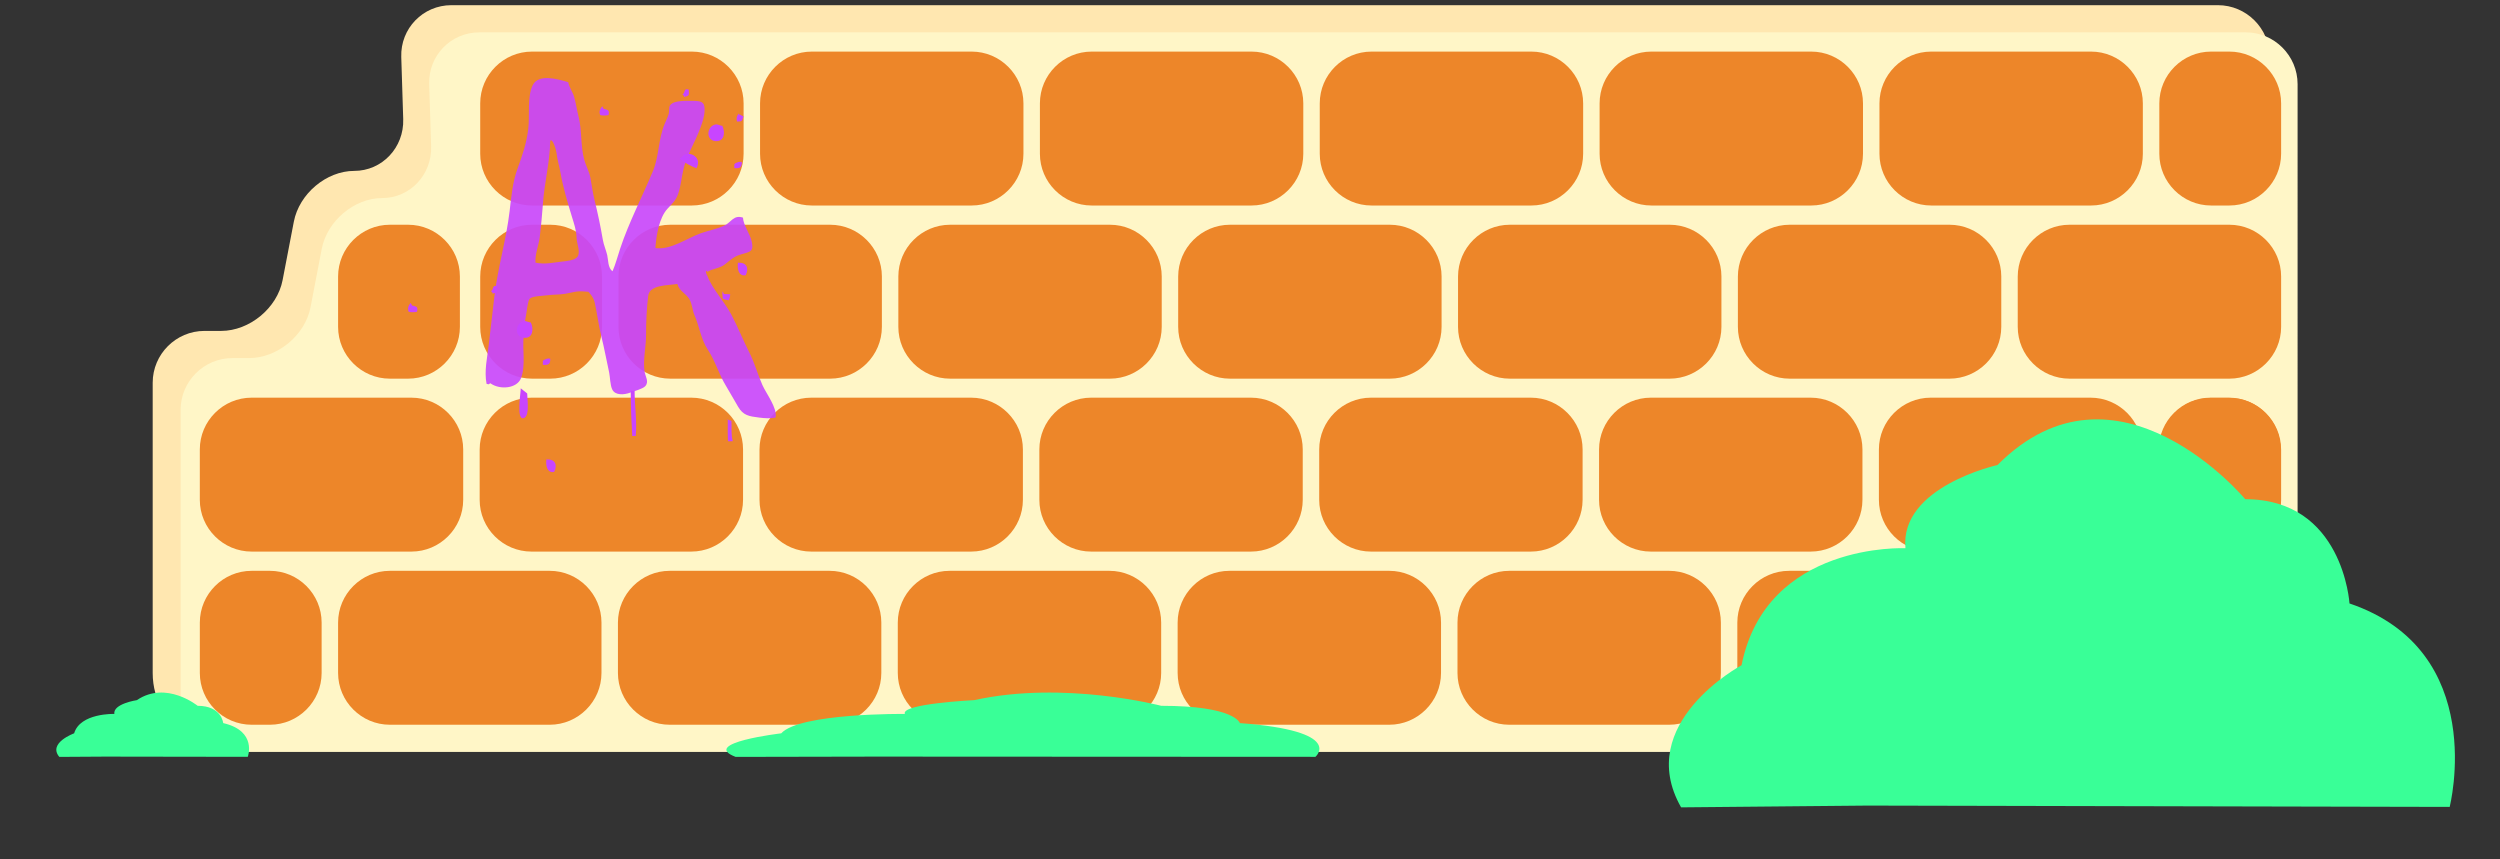 <?xml version="1.0" encoding="utf-8"?>
<!-- Generator: Adobe Illustrator 15.0.0, SVG Export Plug-In . SVG Version: 6.00 Build 0)  -->
<!DOCTYPE svg PUBLIC "-//W3C//DTD SVG 1.1//EN" "http://www.w3.org/Graphics/SVG/1.1/DTD/svg11.dtd">
<svg version="1.1" id="Layer_1" xmlns="http://www.w3.org/2000/svg" xmlns:xlink="http://www.w3.org/1999/xlink" x="0px" y="0px"
	 width="483px" height="166px" viewBox="-3.5 0 483 166" enable-background="new -3.5 0 483 166" xml:space="preserve">
<rect x="-3.5" y="0" width="483" height="166" fill="#333333" stroke="none"/>
<g>
	<path fill="#FFE7B0" d="M435,130.02c0,5.5-4.5,10-10,10H49.228c-5.5,0-12.976,0-16.614,0c-3.638,0-6.614-4.5-6.614-10V73.933
		c0-5.5,4.5-10,10-10h3.213c5.5,0,10.849-4.419,11.887-9.82l2.167-11.275c1.038-5.401,6.288-9.82,11.667-9.82
		s9.639-4.498,9.468-9.995l-0.377-12.028C73.854,5.498,78.213,1,83.713,1H425c5.5,0,10,4.5,10,10V130.02z"/>
</g>
<g>
	<path fill="#FFF6C7" d="M440.394,135.27c0,5.5-4.5,10-10,10h-389c-5.5,0-10-4.5-10-10V79.183c0-5.5,4.5-10,10-10h3.213
		c5.5,0,10.85-4.419,11.887-9.82l2.167-11.275c1.038-5.401,6.288-9.82,11.667-9.82s9.639-4.498,9.467-9.995L79.42,16.246
		c-0.172-5.498,4.188-9.995,9.688-9.995h341.287c5.5,0,10,4.5,10,10L440.394,135.27L440.394,135.27z"/>
</g>
<g>
	<path fill="#ED8629" d="M166.879,63.157c0,5.5-4.5,10-10,10h-30.887c-5.5,0-10-4.5-10-10V53.42c0-5.5,4.5-10,10-10h30.887
		c5.5,0,10,4.5,10,10V63.157z"/>
</g>
<g>
	<path fill="#ED8629" d="M220.945,63.157c0,5.5-4.5,10-10,10H180.06c-5.5,0-10-4.5-10-10V53.42c0-5.5,4.5-10,10-10h30.885
		c5.5,0,10,4.5,10,10V63.157L220.945,63.157z"/>
</g>
<g>
	<path fill="#ED8629" d="M275.014,63.157c0,5.5-4.5,10-10,10h-30.888c-5.5,0-10-4.5-10-10V53.42c0-5.5,4.5-10,10-10h30.888
		c5.5,0,10,4.5,10,10V63.157z"/>
</g>
<g>
	<path fill="#ED8629" d="M329.079,63.157c0,5.5-4.5,10-10,10h-30.886c-5.5,0-10-4.5-10-10V53.42c0-5.5,4.5-10,10-10h30.886
		c5.5,0,10,4.5,10,10V63.157z"/>
</g>
<g>
	<path fill="#ED8629" d="M383.146,63.157c0,5.5-4.5,10-10,10H342.26c-5.5,0-10-4.5-10-10V53.42c0-5.5,4.5-10,10-10h30.888
		c5.5,0,10,4.5,10,10L383.146,63.157L383.146,63.157z"/>
</g>
<g>
	<path fill="#ED8629" d="M437.213,63.157c0,5.5-4.5,10-10,10h-30.886c-5.5,0-10-4.5-10-10V53.42c0-5.5,4.5-10,10-10h30.886
		c5.5,0,10,4.5,10,10V63.157z"/>
</g>
<g>
	<path fill="#ED8629" d="M140.163,29.704c0,5.5-4.5,10-10,10H99.277c-5.5,0-10-4.5-10-10v-9.736c0-5.5,4.5-10,10-10h30.886
		c5.5,0,10,4.5,10,10V29.704z"/>
</g>
<g>
	<path fill="#ED8629" d="M194.23,29.704c0,5.5-4.5,10-10,10h-30.887c-5.5,0-10-4.5-10-10v-9.736c0-5.5,4.5-10,10-10h30.887
		c5.5,0,10,4.5,10,10V29.704z"/>
</g>
<g>
	<path fill="#ED8629" d="M248.297,29.704c0,5.5-4.5,10-10,10h-30.886c-5.5,0-10-4.5-10-10v-9.736c0-5.5,4.5-10,10-10h30.886
		c5.5,0,10,4.5,10,10V29.704z"/>
</g>
<g>
	<path fill="#ED8629" d="M302.364,29.704c0,5.5-4.5,10-10,10h-30.888c-5.5,0-10-4.5-10-10v-9.736c0-5.5,4.5-10,10-10h30.888
		c5.5,0,10,4.5,10,10V29.704z"/>
</g>
<g>
	<path fill="#ED8629" d="M356.431,29.704c0,5.5-4.5,10-10,10h-30.887c-5.5,0-10-4.5-10-10v-9.736c0-5.5,4.5-10,10-10h30.887
		c5.5,0,10,4.5,10,10V29.704z"/>
</g>
<g>
	<path fill="#ED8629" d="M410.498,29.704c0,5.5-4.5,10-10,10h-30.887c-5.5,0-10-4.5-10-10v-9.736c0-5.5,4.5-10,10-10h30.887
		c5.5,0,10,4.5,10,10V29.704z"/>
</g>
<g>
	<path fill="#ED8629" d="M85.351,63.157c0,5.5-4.5,10-10,10H71.82c-5.5,0-10-4.5-10-10V53.42c0-5.5,4.5-10,10-10h3.531
		c5.5,0,10,4.5,10,10V63.157z"/>
</g>
<g>
	<path fill="#ED8629" d="M112.809,63.157c0,5.5-4.5,10-10,10h-3.531c-5.5,0-10-4.5-10-10V53.42c0-5.5,4.5-10,10-10h3.531
		c5.5,0,10,4.5,10,10V63.157z"/>
</g>
<g>
	<path fill="#ED8629" d="M437.213,96.611c0,5.5-4.5,10-10,10h-3.531c-5.5,0-10-4.5-10-10v-9.736c0-5.5,4.5-10,10-10h3.531
		c5.5,0,10,4.5,10,10V96.611z"/>
</g>
<g>
	<path fill="#ED8629" d="M437.213,29.704c0,5.5-4.5,10-10,10h-3.531c-5.5,0-10-4.5-10-10v-9.736c0-5.5,4.5-10,10-10h3.531
		c5.5,0,10,4.5,10,10V29.704z"/>
</g>
<g>
	<path fill="#ED8629" d="M85.99,96.566c0,5.5-4.5,10-10,10H45.104c-5.5,0-10-4.5-10-10V86.83c0-5.5,4.5-10,10-10H75.99
		c5.5,0,10,4.5,10,10V96.566z"/>
</g>
<g>
	<path fill="#ED8629" d="M112.705,130.02c0,5.5-4.5,10-10,10H71.819c-5.5,0-10-4.5-10-10v-9.736c0-5.5,4.5-10,10-10h30.886
		c5.5,0,10,4.5,10,10V130.02z"/>
</g>
<g>
	<path fill="#ED8629" d="M166.772,130.02c0,5.5-4.5,10-10,10h-30.886c-5.5,0-10-4.5-10-10v-9.736c0-5.5,4.5-10,10-10h30.887
		c5.5,0,10,4.5,10,10L166.772,130.02L166.772,130.02z"/>
</g>
<g>
	<path fill="#ED8629" d="M220.839,130.02c0,5.5-4.5,10-10,10h-30.886c-5.5,0-10-4.5-10-10v-9.736c0-5.5,4.5-10,10-10h30.886
		c5.5,0,10,4.5,10,10V130.02z"/>
</g>
<g>
	<path fill="#ED8629" d="M274.906,130.02c0,5.5-4.5,10-10,10H234.02c-5.5,0-10-4.5-10-10v-9.736c0-5.5,4.5-10,10-10h30.888
		c5.5,0,10,4.5,10,10L274.906,130.02L274.906,130.02z"/>
</g>
<g>
	<path fill="#ED8629" d="M328.973,130.02c0,5.5-4.5,10-10,10h-30.886c-5.5,0-10-4.5-10-10v-9.736c0-5.5,4.5-10,10-10h30.886
		c5.5,0,10,4.5,10,10V130.02z"/>
</g>
<g>
	<path fill="#ED8629" d="M383.04,130.02c0,5.5-4.5,10-10,10h-30.887c-5.5,0-10-4.5-10-10v-9.736c0-5.5,4.5-10,10-10h30.887
		c5.5,0,10,4.5,10,10V130.02z"/>
</g>
<g>
	<path fill="#ED8629" d="M437.106,130.02c0,5.5-4.5,10-10,10H396.22c-5.5,0-10-4.5-10-10v-9.736c0-5.5,4.5-10,10-10h30.887
		c5.5,0,10,4.5,10,10V130.02z"/>
</g>
<g>
	<path fill="#ED8629" d="M140.057,96.566c0,5.5-4.5,10-10,10H99.171c-5.5,0-10-4.5-10-10V86.83c0-5.5,4.5-10,10-10h30.886
		c5.5,0,10,4.5,10,10V96.566z"/>
</g>
<g>
	<path fill="#ED8629" d="M194.124,96.566c0,5.5-4.5,10-10,10h-30.887c-5.5,0-10-4.5-10-10V86.83c0-5.5,4.5-10,10-10h30.887
		c5.5,0,10,4.5,10,10V96.566z"/>
</g>
<g>
	<path fill="#ED8629" d="M248.189,96.566c0,5.5-4.5,10-10,10h-30.885c-5.5,0-10-4.5-10-10V86.83c0-5.5,4.5-10,10-10h30.885
		c5.5,0,10,4.5,10,10V96.566z"/>
</g>
<g>
	<path fill="#ED8629" d="M302.258,96.566c0,5.5-4.5,10-10,10h-30.887c-5.5,0-10-4.5-10-10V86.83c0-5.5,4.5-10,10-10h30.887
		c5.5,0,10,4.5,10,10V96.566z"/>
</g>
<g>
	<path fill="#ED8629" d="M356.324,96.566c0,5.5-4.5,10-10,10h-30.887c-5.5,0-10-4.5-10-10V86.83c0-5.5,4.5-10,10-10h30.887
		c5.5,0,10,4.5,10,10V96.566z"/>
</g>
<g>
	<path fill="#ED8629" d="M410.392,96.566c0,5.5-4.5,10-10,10h-30.887c-5.5,0-10-4.5-10-10V86.83c0-5.5,4.5-10,10-10h30.887
		c5.5,0,10,4.5,10,10V96.566z"/>
</g>
<g>
	<path fill="#ED8629" d="M58.639,130.02c0,5.5-4.5,10-10,10h-3.531c-5.5,0-10-4.5-10-10v-9.736c0-5.5,4.5-10,10-10h3.531
		c5.5,0,10,4.5,10,10V130.02z"/>
</g>
<g>
	<path fill="#ED8629" d="M437.106,96.566c0,5.5-4.5,10-10,10h-3.531c-5.5,0-10-4.5-10-10V86.83c0-5.5,4.5-10,10-10h3.531
		c5.5,0,10,4.5,10,10V96.566z"/>
</g>
<path opacity="0.9" fill="#C845FF" d="M143.788,74.369c-0.945-2.139-1.459-4.183-2.54-6.317c-1.211-2.394-2.164-4.819-3.448-7.264
	c-1.32-2.518-3.646-4.899-4.592-7.4c-0.161-0.428-0.402-0.597-0.291-1.097c0.103,0.05,0.182,0.177,0.29,0.213
	c0.914-0.6,2.347-0.632,3.371-1.445c1.223-0.971,1.78-1.565,3.312-1.976c1.792-0.477,2.216-0.643,1.85-2.41
	c-0.298-1.442-1.633-3.185-1.695-4.629c-1.791-0.598-2.257,0.89-3.54,1.504c-1.407,0.673-3.117,0.992-4.622,1.519
	c-2.485,0.87-5.887,3.319-8.76,2.851c0.163-2.426,0.716-5.839,2.351-7.61c0.935-1.013,1.618-1.58,2.063-2.897
	c0.479-1.411,0.632-3.001,0.954-4.489c0.624-2.872,2.31-5.418,3.327-8.228c0.407-1.128,0.792-2.157,0.812-3.494
	c0.022-1.603-0.736-1.709-2.413-1.714c-1.147-0.002-3.484-0.121-4.221,0.801c-0.355,0.444-0.144,1.195-0.297,1.722
	c-0.184,0.636-0.55,1.348-0.825,2.014c-1.171,2.842-1.062,6.227-2.205,8.98c-2.106,5.07-4.68,9.973-6.359,15.049
	c-0.496,1.499-0.896,3.044-1.467,4.348c-0.924-0.624-0.814-2.245-1.03-3.129c-0.25-1.026-0.672-1.934-0.849-2.977
	c-0.423-2.483-0.986-5.179-1.596-7.628c-0.342-1.37-0.535-2.85-0.783-4.242c-0.229-1.287-0.89-2.379-1.216-3.593
	c-0.733-2.73-0.396-5.623-1.095-8.322c-0.315-1.222-0.505-2.664-0.883-3.898c-0.272-0.894-0.955-1.787-1.102-2.733
	c-2.106-0.621-5.72-1.664-6.848,0.545c-1.122,2.193-0.581,5.992-0.872,8.419c-0.346,2.909-1.185,5.271-2.107,7.805
	c-0.925,2.534-1.176,5.353-1.5,8.125c-0.656,5.619-2.286,10.849-2.948,16.526c-0.363,3.1-0.724,6.199-1.085,9.299
	c-0.291,2.477-0.91,5.1-0.421,7.562c0.14,0.061,0.259,0.044,0.402,0.087l0.313-0.208c1.912,1.368,5.185,0.998,5.938-0.975
	c0.955-2.504,0.217-5.592,0.521-8.191c0.151-1.292,0.154-2.708,0.448-3.967c0.116-0.497,0.322-2.775,0.703-3.184
	c0.497-0.531,2.445-0.543,3.262-0.661c1.177-0.171,2.487-0.103,3.667-0.312c1.17-0.205,2.299-0.609,3.697-0.426
	c1.004,0.132,0.477-0.201,1.131,0.538c0.336,0.38,0.677,1.029,0.782,1.478c0.495,2.137,0.759,4.479,1.299,6.612
	c0.579,2.285,1.011,4.735,1.514,6.993c0.19,0.858,0.183,2.505,0.626,3.348c0.58,1.102,2.209,1.021,3.436,0.57
	c0.82-0.305,2.397-0.726,2.891-1.229c0.831-0.848,0.041-1.9-0.108-2.842c-0.345-2.184,0.306-4.901,0.292-7.081
	c-0.018-2.418,0.124-5.239,0.414-7.56c0.27-2.173,3.768-1.974,5.629-2.292c0.328,1.336,1.629,1.824,2.272,2.86
	c0.634,1.023,0.609,2.227,1.04,3.188c0.89,1.982,1.242,4.636,2.544,6.612c1.528,2.32,2.092,4.649,3.523,7.012
	c0.826,1.364,1.544,2.678,2.364,4.061c0.977,1.65,2.041,1.836,4.055,2.085c1.083,0.134,2.294,0.226,3.179-0.021
	C146.716,78.831,144.531,76.054,143.788,74.369z M108.054,49.626c-0.537,0.682-2.052,0.806-3.045,0.92
	c-1.778,0.203-3.208,0.575-5.05,0.2c-0.148-1.542,0.648-3.43,0.833-5.015c0.252-2.167,0.464-4.346,0.613-6.501
	c0.274-3.913,1.348-8.007,1.392-11.919l0.015-0.127c0.44-0.535,1.139,1.73,1.213,2.391c0.153,1.375,0.541,2.525,0.785,3.916
	c0.463,2.643,1.339,5.596,2.16,8.296c0.43,1.413,0.895,2.699,0.924,4.158C107.917,47.051,108.731,48.762,108.054,49.626z"/>
<path fill="#C845FF" d="M135.106,24.021c-2.062-0.054-2.457,3.137-0.317,3.248c1.665,0.087,1.873-1.649,1.273-2.956
	c-0.415-0.028-0.809-0.277-1.206-0.292"/>
<path fill="#C845FF" d="M112.856,20.521c-0.46,0.541-0.669,1.037-0.406,1.712c0.408,0.122,1.207,0.123,1.618,0
	c0.26-1.064-0.214-0.995-0.962-1.212"/>
<path fill="#C845FF" d="M136.106,56.271c-0.105,0.412-0.007,1.041,0.031,1.463c0.251,0.092,0.923,0.27,1.16,0.282
	c0.197-0.397,0.258-0.729,0.283-1.165c-0.33-0.05-1.402-0.014-1.225-0.08"/>
<path fill="#C845FF" d="M138.356,31.771c0.064,0.212-0.022,0.484,0.024,0.711c1.096,0.094,1.453-0.127,1.438-1.174
	c-0.533-0.152-0.769,0.05-1.212,0.212"/>
<path fill="#C845FF" d="M139.356,21.771c-0.428,0.474-0.676,0.964-0.462,1.712c1.028-0.022,0.903-0.024,1.249-0.981
	c-0.304-0.174-0.676-0.352-1.037-0.481"/>
<path fill="#C845FF" d="M128.356,18.271c0.155,0.153,0.323,0.112,0.293,0.457c1.004-0.214,1.006-0.27,0.919-1.418
	c-0.855-0.244-0.707,0.2-0.962,0.711"/>
<path fill="#C845FF" d="M139.106,50.521c-0.248,1.236,0.021,2.934,1.456,2.656c0.714-1.355,0.155-2.54-1.456-2.406"/>
<path fill="#C845FF" d="M128.606,30.271c-0.295,0.132-0.516,0.101-0.766,0.357c0.773,0.775,2.166,1.484,3.208,1.873
	c1.336-2.259-1.895-3.792-2.942-1.98"/>
<path fill="#C845FF" d="M137.106,81.021c0,1.403-0.032,2.829,0.038,4.218c0.329,0.034,0.611,0.016,0.937-0.007
	c-0.379-1.235-0.186-2.62-0.27-3.917c-0.323-0.124-0.617-0.223-0.955-0.294"/>
<path fill="#C845FF" d="M118.356,75.521c0,2.943,0.122,5.85,0.287,8.711c0.086-0.012,0.599-0.018,0.676,0
	c0.292-2.714-0.213-5.861-0.213-8.711"/>
<path fill="#C845FF" d="M97.106,75.021c0.041,0.71-0.986,6.551,0.7,5.705c1.056-0.53,0.55-3.639,0.55-4.705"/>
<path fill="#C845FF" d="M98.106,62.021c-2.062-0.054-2.457,3.137-0.317,3.248c1.665,0.087,1.873-1.649,1.273-2.956
	c-0.415-0.028-0.809-0.277-1.206-0.292"/>
<path fill="#C845FF" d="M75.856,58.521c-0.46,0.541-0.669,1.037-0.406,1.712c0.408,0.122,1.207,0.123,1.618,0
	c0.26-1.064-0.214-0.995-0.962-1.212"/>
<path fill="#C845FF" d="M101.356,69.771c0.064,0.212-0.022,0.484,0.024,0.711c1.096,0.094,1.453-0.127,1.438-1.174
	c-0.533-0.152-0.769,0.05-1.212,0.212"/>
<path fill="#C845FF" d="M91.356,56.271c0.155,0.153,0.323,0.112,0.293,0.457c1.004-0.214,1.006-0.27,0.919-1.418
	c-0.855-0.244-0.707,0.2-0.962,0.711"/>
<path fill="#C845FF" d="M102.106,88.521c-0.248,1.235,0.021,2.934,1.456,2.655c0.714-1.354,0.155-2.54-1.456-2.405"/>
<path fill="#39FF97" d="M16.793,146.177l27.577,0.043c0,0,1.889-4.996-4.746-6.519c0,0-0.299-3.34-4.938-3.34
	c0,0-6.086-4.937-11.739-1.095c0,0-4.634,0.693-4.358,2.664c0,0-6.594-0.211-7.765,3.748c0,0-5.135,1.861-2.863,4.555
	L16.793,146.177z"/>
<path fill="#39FF97" d="M165.798,146.177l84.843,0.044c0,0,5.812-4.996-14.6-6.519c0,0-0.922-3.341-15.193-3.341
	c0,0-18.727-4.936-36.117-1.096c0,0-14.258,0.693-13.41,2.666c0,0-20.288-0.211-23.888,3.748c0,0-15.798,1.861-8.81,4.553
	L165.798,146.177z"/>
<path fill="#39FF97" d="M357.311,155.639l112.466,0.254c0,0,7.704-30.128-19.354-39.307c0,0-1.223-20.141-20.141-20.141
	c0,0-24.822-29.764-47.873-6.6c0,0-18.9,4.178-17.775,16.072c0,0-26.893-1.272-31.665,22.604c0,0-20.941,11.223-11.679,27.461
	L357.311,155.639z"/>
</svg>
